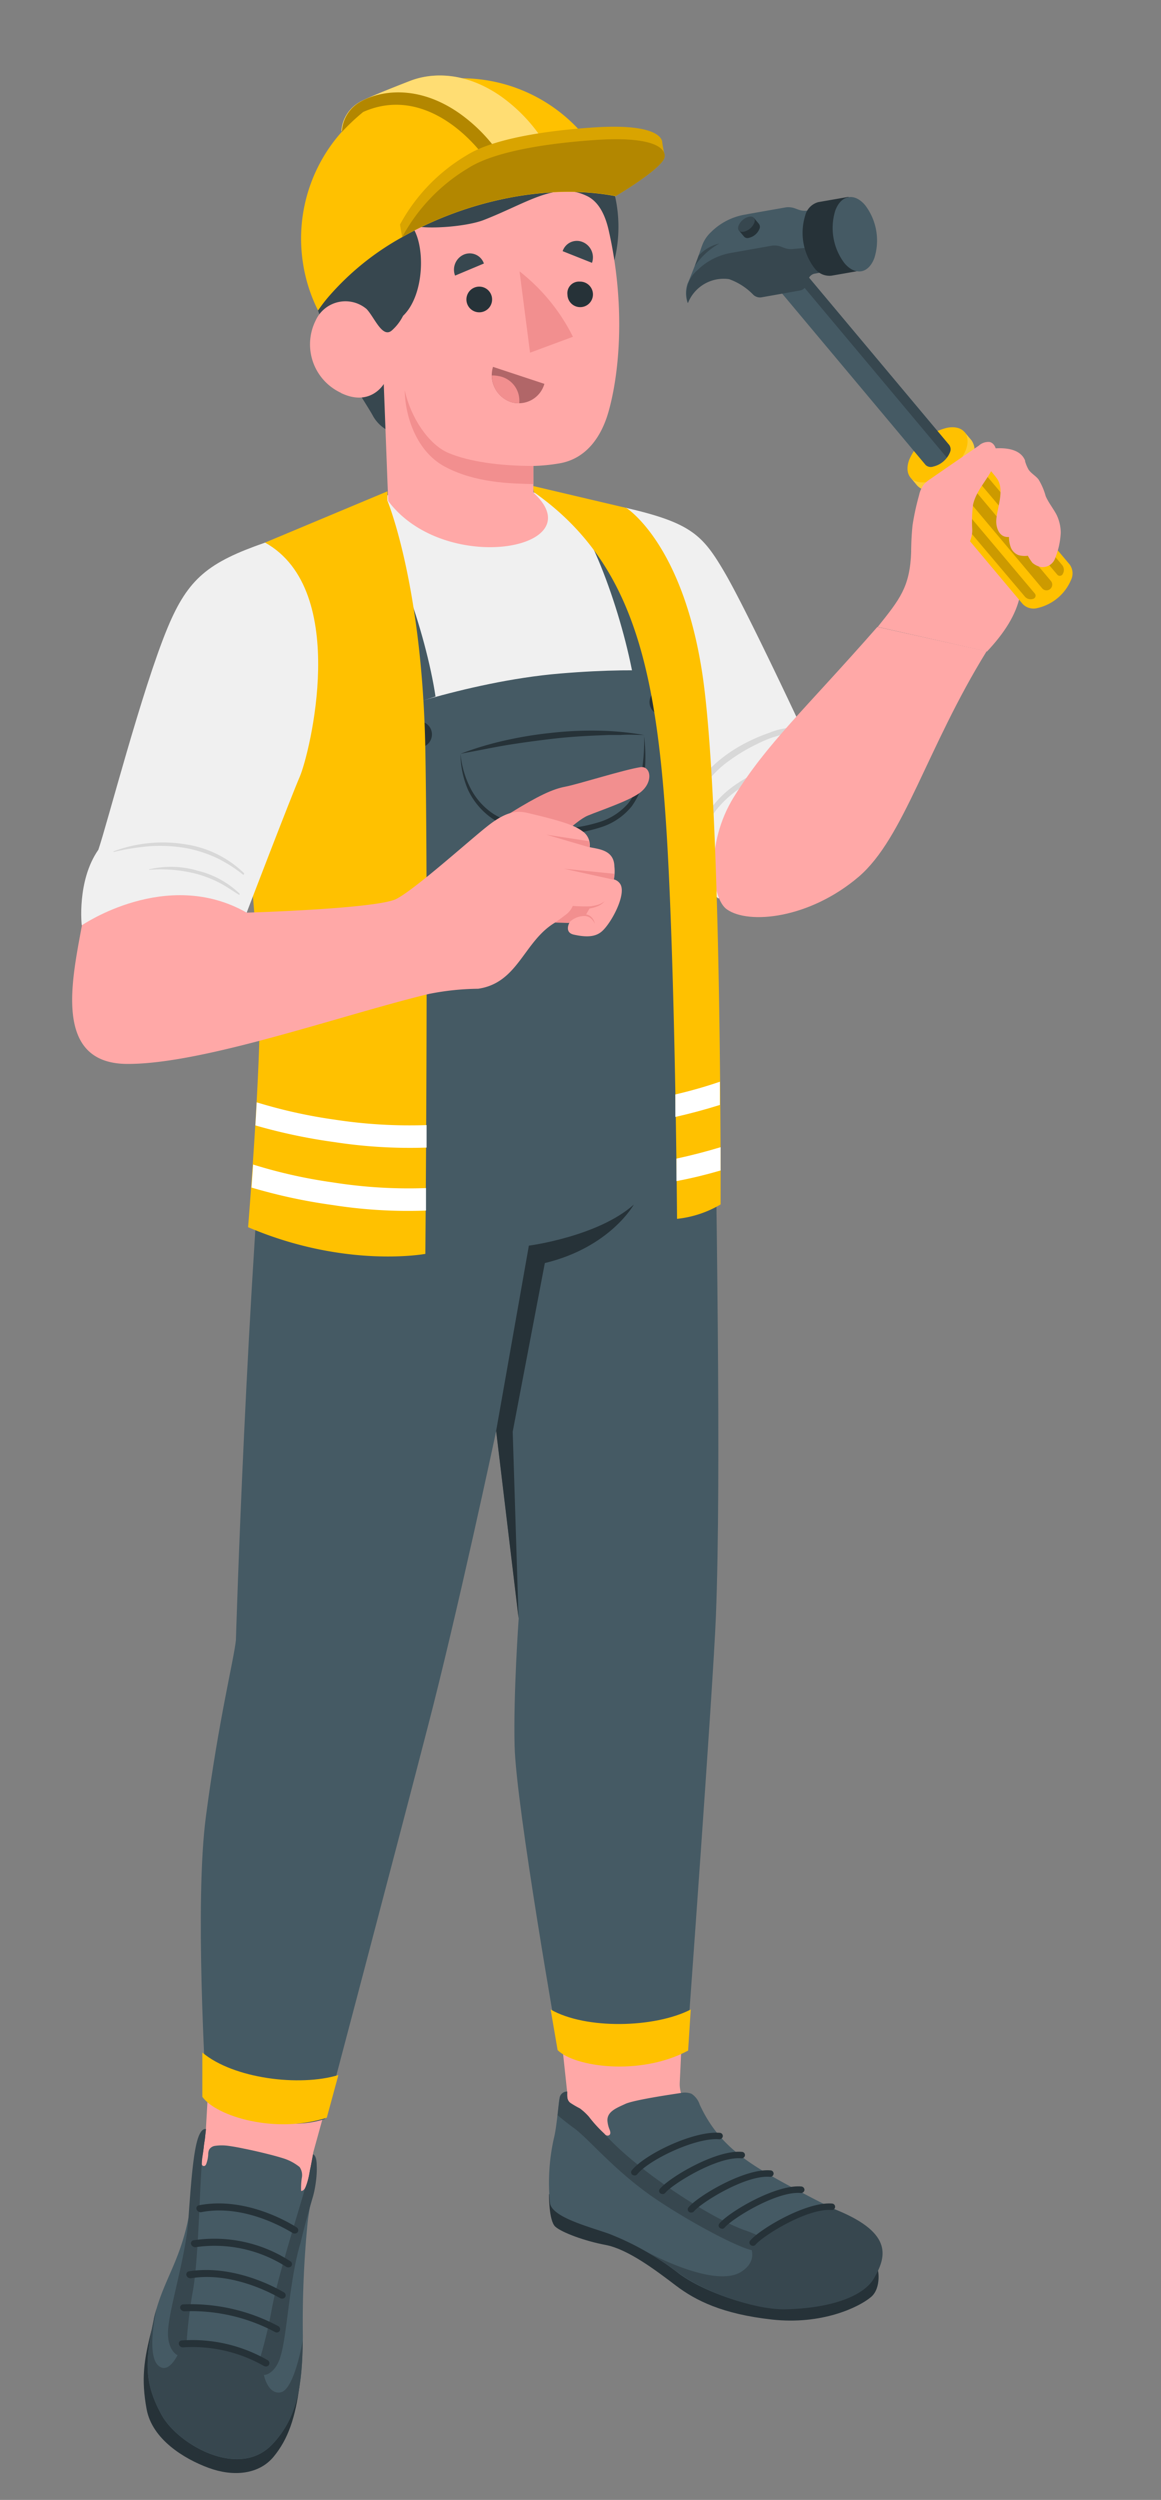 <?xml version="1.0" encoding="utf-8"?>
<svg version="1.1" id="Layer_1" xmlns="http://www.w3.org/2000/svg" xmlns:xlink="http://www.w3.org/1999/xlink" x="0px" y="0px"
	 viewBox="0 0 178.1 383.4" style="enable-background:new 0 0 178.1 383.4;" xml:space="preserve">
 <rect x="0" y="0" width="178.1" height="383.4" fill="#808080" stroke="none"/>
 <style type="text/css">.st0{fill:#FFA8A7;}
	.st1{fill:#003366;}
	.st2{opacity:0.35;enable-background:new    ;}
	.st3{opacity:0.45;enable-background:new    ;}
	.st4{opacity:0.7;fill:#FFFFFF;enable-background:new    ;}
	.st5{opacity:0.55;enable-background:new    ;}
	.st6{fill:#455A64;}
	.st7{fill:#263238;}
	.st8{fill:#37474F;}
	.st9{fill:#F28F8F;}
	.st10{opacity:0.1;enable-background:new    ;}
	.st11{opacity:0.5;enable-background:new    ;}
	.st12{opacity:0.8;enable-background:new    ;}
	.st13{opacity:0.3;enable-background:new    ;}
	.st14{opacity:0.2;enable-background:new    ;}
	.st15{opacity:0.6;fill:#003366;enable-background:new    ;}</style>
 <g class="layer">
  <title>Layer 1</title>
  <g id="svg_66">
   <g id="svg_67">
    <g id="svg_68">
     <path d="m87,320.8l-1.85,-17.25l19.71,1.29s-0.31,9.35 -0.59,14.64c-0.16,3.13 4.06,8.93 4.06,8.93s-9.2,4.96 -14.22,3.22s-7.58,-7.9 -7.51,-9.2s0.4,-1.63 0.4,-1.63z" fill="#ffa8a7" id="svg_69"/>
     <path d="m134.45,347.69c0.31,0 0.83,3.2 -0.84,4.6c-1.92,1.61 -7.6,4.29 -15.18,3.45s-11.71,-2.9 -14.76,-5.22s-7.36,-5.59 -10.8,-6.23c-3.19,-0.6 -6.66,-1.89 -7.68,-2.79s-0.97,-4.99 -0.97,-4.99l50.23,11.19z" fill="#263238" id="svg_70"/>
     <path d="m86.99,320.77a1.15,1.15 0 0 0 -1.15,0.98c-0.22,1.15 -0.41,4.4 -0.89,6.26a31.3,31.3 0 0 0 -0.57,9.95c0.45,2.08 5.65,3.45 8.98,4.6a42.82,42.82 0 0 1 10.82,6.15c3.6,2.68 11.12,5.4 16.04,5.29c5.83,-0.14 12.37,-2.01 13.8,-4.6c1.81,-3.15 3.1,-6.82 -5.6,-10.42c-1.64,-0.68 -7.44,-3.76 -9.42,-4.89c-5.36,-3.02 -9.13,-5.83 -11.66,-11.31a3.19,3.19 0 0 0 -1.26,-1.67a3.01,3.01 0 0 0 -1.69,-0.11c-1.44,0.22 -7.16,1.06 -8.47,1.67s-2.78,1.15 -2.74,2.55a4.39,4.39 0 0 0 0.34,1.41c0.11,0.28 0.2,0.66 -0.07,0.83s-0.57,0 -0.8,-0.2a21.77,21.77 0 0 1 -2.31,-2.62a8.68,8.68 0 0 0 -1.39,-1.29a14.56,14.56 0 0 1 -1.49,-0.87c-0.56,-0.44 -0.43,-1.05 -0.46,-1.7z" fill="#455a64" id="svg_71"/>
     <path d="m104.2,348.67c-1.53,-1.15 -3.14,-2.23 -4.77,-3.21l0,0s10.27,5.61 14.33,2.92c2.62,-1.74 1.33,-3.77 1.25,-4.43s9.2,-5.45 11.76,-5.75l0,0c0.72,0.37 1.32,0.66 1.7,0.8c8.7,3.6 7.41,7.27 5.6,10.42c-1.46,2.56 -6.19,4.6 -13.72,4.75c-4.93,0.03 -12.56,-2.83 -16.16,-5.51z" fill="#37474f" id="svg_72"/>
     <path d="m114.27,342.04c5.4,1.92 3.13,2.9 1.62,3.12s-10.62,-4.6 -16.21,-8.54c-5.82,-4.16 -9.53,-8.76 -11.69,-10.29c-0.8,-0.57 -1.68,-1.28 -2.45,-1.93c0.13,-1.15 0.22,-2.12 0.32,-2.64a1.15,1.15 0 0 1 1.15,-0.98c0,0.66 -0.08,1.26 0.46,1.74a14.56,14.56 0 0 0 1.49,0.87a8.68,8.68 0 0 1 1.37,1.25a21.77,21.77 0 0 0 2.37,2.58c4.78,5.47 16.16,12.91 21.57,14.83z" fill="#37474f" id="svg_73"/>
     <path d="m115.5,344.43a0.52,0.52 0 0 1 -0.33,-0.11a0.46,0.46 0 0 1 -0.09,-0.69c1.49,-1.77 8.61,-6.01 12.58,-5.68a0.49,0.49 0 1 1 -0.1,0.99c-3.7,-0.3 -10.46,3.91 -11.64,5.3a0.59,0.59 0 0 1 -0.41,0.2z" fill="#263238" id="svg_74"/>
     <path d="m110.77,341.81a0.53,0.53 0 0 1 -0.33,-0.11a0.47,0.47 0 0 1 -0.09,-0.69c1.49,-1.77 8.61,-6.01 12.58,-5.68a0.53,0.53 0 0 1 0.48,0.54a0.53,0.53 0 0 1 -0.59,0.46c-3.69,-0.31 -10.45,3.9 -11.64,5.29a0.53,0.53 0 0 1 -0.41,0.2z" fill="#263238" id="svg_75"/>
     <path d="m106.04,339.33a0.49,0.49 0 0 1 -0.34,-0.1a0.47,0.47 0 0 1 -0.08,-0.7c1.48,-1.76 8.61,-6.01 12.57,-5.67a0.49,0.49 0 0 1 0.48,0.54a0.52,0.52 0 0 1 -0.57,0.45c-3.7,-0.31 -10.46,3.9 -11.65,5.3a0.53,0.53 0 0 1 -0.4,0.18z" fill="#263238" id="svg_76"/>
     <path d="m101.65,336.49a0.63,0.63 0 0 1 -0.34,-0.1a0.47,0.47 0 0 1 -0.08,-0.7c1.48,-1.77 8.62,-6.01 12.57,-5.67a0.49,0.49 0 0 1 0.48,0.53a0.52,0.52 0 0 1 -0.57,0.46c-3.7,-0.31 -10.46,3.9 -11.65,5.29a0.53,0.53 0 0 1 -0.4,0.2z" fill="#263238" id="svg_77"/>
     <path d="m97.34,333.64a0.54,0.54 0 0 1 -0.32,-0.1a0.47,0.47 0 0 1 -0.1,-0.69c2.05,-2.51 9.52,-6.08 13.48,-5.75a0.49,0.49 0 0 1 0.48,0.54a0.53,0.53 0 0 1 -0.57,0.45c-3.56,-0.3 -10.73,3.13 -12.54,5.35a0.52,0.52 0 0 1 -0.41,0.21z" fill="#263238" id="svg_78"/>
     <path d="m48.03,330.19l4.51,-16.3l-20.06,-3.05l-0.9,15.78s-2.14,5.63 -0.91,7.72s14.56,4.43 15.8,3.07s1.56,-7.21 1.56,-7.21z" fill="#ffa8a7" id="svg_79"/>
     <path d="m45.97,365.75c-0.66,5.05 -1.76,8.31 -3.99,11.02s-6.13,3.13 -9.97,1.72s-8.68,-4.42 -9.52,-9.01s-0.43,-7.53 0.76,-12.14l22.72,8.42z" fill="#263238" id="svg_80"/>
     <path d="m31.58,326.55c-1.61,-0.1 -1.3,6.84 -2.66,13.57c-1.45,7.21 -4.12,9.91 -5.37,15.81c-1.45,6.74 -1.24,9.88 1.22,14.41s11.82,9.92 16.94,4.6c4.16,-4.32 4.67,-9.69 4.75,-16.62a154.43,154.43 0 0 1 0.74,-17.54c0.63,-5.12 2.2,-9.65 0.83,-10.41c-0.15,0.74 -0.31,1.68 -0.47,2.41c-0.13,0.55 -0.46,3.32 -1.37,3.23a10.9,10.9 0 0 1 0.1,-1.94a2.18,2.18 0 0 0 -0.33,-1.72a7.57,7.57 0 0 0 -2.58,-1.36c-1.55,-0.49 -4.35,-1.15 -5.94,-1.46c-0.79,-0.17 -1.6,-0.32 -2.4,-0.43a7.19,7.19 0 0 0 -2.05,0a1.25,1.25 0 0 0 -0.91,0.59a1.91,1.91 0 0 0 -0.14,0.77a5.16,5.16 0 0 1 -0.29,1.39c-0.07,0.2 -0.24,0.41 -0.47,0.33s-0.24,-0.28 -0.24,-0.45c0,-0.83 0.21,-1.41 0.31,-2.38c0,-0.44 0.17,-1.03 0.21,-1.48s0.07,-0.9 0.13,-1.33z" fill="#455a64" id="svg_81"/>
     <path d="m24.03,354.02c-0.22,0.98 -1.58,7.42 0.37,8.88s3.62,-3.45 3.62,-3.45s5.21,-0.69 12.48,3.22c-0.45,1.01 0.48,4.69 2.58,4.23s3.35,-7.9 3.37,-7.99c-0.1,6.63 -0.69,11.82 -4.74,16.02c-5.12,5.31 -14.48,-0.08 -16.94,-4.6s-2.67,-7.67 -1.22,-14.41c0.09,-0.67 0.3,-1.29 0.48,-1.9z" fill="#37474f" id="svg_82"/>
     <path d="m28.58,360c-0.18,2.47 -2.9,1.26 -2.81,-2.3s2.79,-11.57 3.15,-17.62c0.59,-8.3 1.05,-13.67 2.66,-13.57c0,0.09 0,0.17 0,0.25l-0.44,3.45c-0.07,0.49 -0.15,0.93 -0.18,1.47c-0.36,5.07 -0.55,14.95 -1.35,19.55a73.02,73.02 0 0 0 -1.03,8.76z" fill="#37474f" id="svg_83"/>
     <path d="m39.64,362.51a70.66,70.66 0 0 0 2.08,-8.52c0.84,-4.52 3.68,-13.57 5.09,-18.4a11.5,11.5 0 0 0 0.74,-2.75c0.15,-0.68 0.3,-1.54 0.45,-2.3l0,-0.15c0.98,0.57 0.59,4.5 0,6.52s-1.22,4.21 -1.91,7.12c-1.75,5.75 -2.02,14.36 -3.15,17.66s-3.98,3.19 -3.3,0.82z" fill="#37474f" id="svg_84"/>
     <path d="m40.65,362.92a0.74,0.74 0 0 1 -0.22,-0.09a22.1,22.1 0 0 0 -12.29,-2.83a0.64,0.64 0 0 1 -0.7,-0.47a0.48,0.48 0 0 1 0.46,-0.59a23.14,23.14 0 0 1 13.14,3.02a0.52,0.52 0 0 1 0.21,0.75a0.57,0.57 0 0 1 -0.6,0.21z" fill="#263238" id="svg_85"/>
     <path d="m42.33,357.7a0.59,0.59 0 0 1 -0.2,-0.08a27.27,27.27 0 0 0 -13.8,-3.15a0.68,0.68 0 0 1 -0.69,-0.49a0.49,0.49 0 0 1 0.48,-0.57a28.44,28.44 0 0 1 14.55,3.33a0.54,0.54 0 0 1 0.23,0.75a0.55,0.55 0 0 1 -0.57,0.22z" fill="#263238" id="svg_86"/>
     <path d="m29.08,349.39a0.64,0.64 0 0 1 -0.48,-0.43a0.48,0.48 0 0 1 0.41,-0.62c7.34,-1.15 14.24,3.05 14.52,3.22a0.52,0.52 0 0 1 0.21,0.75a0.61,0.61 0 0 1 -0.82,0.11c-0.07,0 -6.77,-4.13 -13.59,-3.02a0.63,0.63 0 0 1 -0.25,-0.01z" fill="#263238" id="svg_87"/>
     <path d="m29.79,344.62a0.67,0.67 0 0 1 -0.47,-0.41a0.47,0.47 0 0 1 0.39,-0.63a21.36,21.36 0 0 1 14.83,3.22a0.52,0.52 0 0 1 0.15,0.75a0.63,0.63 0 0 1 -0.83,0.07a20.34,20.34 0 0 0 -13.8,-2.99a0.68,0.68 0 0 1 -0.28,0z" fill="#263238" id="svg_88"/>
     <path d="m30.62,339.25a0.66,0.66 0 0 1 -0.47,-0.41a0.48,0.48 0 0 1 0.39,-0.63c7.57,-1.45 14.63,3.19 14.95,3.38a0.52,0.52 0 0 1 0.17,0.75a0.6,0.6 0 0 1 -0.82,0.09c-0.07,0 -6.9,-4.52 -13.91,-3.17a0.56,0.56 0 0 1 -0.31,0z" fill="#263238" id="svg_89"/>
     <path d="m41.53,158.19c-3.77,39.99 -5.34,93.35 -5.34,93.35c-0.32,3.04 -2.63,12.08 -4.6,27.02c-1.77,13.33 0,40.98 0,42.65c0,0 9.45,6.61 18.24,3.78c0,0 10.88,-41.14 15.68,-59.72c4.6,-17.57 10.61,-45.82 10.61,-45.82l3.45,28.75s-0.83,11.6 -0.63,19.55c0.22,9.3 6.75,46.27 6.75,46.27s10.54,5.96 19.74,-1.01c0,0 3.94,-53.92 4.39,-65.08c0.87,-21.92 0,-65.24 -0.3,-93.55l-68,3.83z" fill="#455a64" id="svg_90"/>
     <path d="m76.11,219.45l5.02,-28.41s10.61,-1.39 16.1,-6.3c0,0 -3.62,6.55 -13.65,8.97l-4.93,25.86l0.9,28.62l-3.44,-28.73z" fill="#263238" id="svg_91"/>
     <path d="m31.04,321.58c2.15,3.01 11.21,5.75 19.09,3.2l1.78,-6.54c-5.94,1.81 -16.1,0.56 -20.87,-3.45l0,6.8z" fill="#FFC100" id="svg_92"/>
     <path d="m85.54,314.42c2.62,2.59 12.65,4.01 20.02,0.07l0.4,-6.3c-5.54,2.84 -16.1,3.09 -21.49,0l1.07,6.23z" fill="#FFC100" id="svg_93"/>
    </g>
    <g id="svg_94">
     <path d="m96.08,77.9c9.98,2.3 11.74,4.2 15.07,9.88s11.67,23.54 11.67,23.54s1.08,-0.74 3.51,5.01s1.67,6.53 1.67,6.53a13.06,13.06 0 0 0 -9.49,3.35c-4.42,3.93 -8.28,11.59 -8.28,11.59s-1.03,-0.57 -3.59,-4.21s-19.34,-30.36 -19.34,-30.36l8.77,-25.33z" fill="#f0f0f0" id="svg_95"/>
     <path d="m111.53,116.91a26.94,26.94 0 0 1 4.54,-2.77a21.85,21.85 0 0 1 2.38,-1.03a21.61,21.61 0 0 0 2.71,-0.94c0.23,-0.13 0,-0.54 -0.21,-0.53a10.35,10.35 0 0 0 -2.92,0.74a25.96,25.96 0 0 0 -2.81,1.15a23,23 0 0 0 -4.99,3.16c-2.76,2.3 -5.27,5.75 -4.91,9.53c0,0.16 0.22,0.36 0.29,0.1a16.83,16.83 0 0 1 2.18,-5.44a15.98,15.98 0 0 1 3.73,-3.97zm10.85,-0.2a8.37,8.37 0 0 0 -2.54,0.44a22.09,22.09 0 0 0 -2.43,0.78a21.53,21.53 0 0 0 -4.66,2.47a15.43,15.43 0 0 0 -3.59,3.45a8.69,8.69 0 0 0 -1.21,2.37a11.57,11.57 0 0 0 -0.64,2.7c0,0.08 0.09,0.21 0.16,0.1a23.22,23.22 0 0 0 1.01,-2.47a12.1,12.1 0 0 1 1.37,-2.3a16.1,16.1 0 0 1 3.69,-3.37a22.3,22.3 0 0 1 4.28,-2.24c0.76,-0.3 1.53,-0.57 2.3,-0.8a12.49,12.49 0 0 0 2.3,-0.72c0.16,-0.14 0.1,-0.4 -0.05,-0.4z" id="svg_96" opacity="0.1"/>
     <path d="m139.78,84.54c-0.17,5.52 -1.78,7.38 -5.13,11.6l16.76,3.78c5.27,-5.63 7.28,-11.11 2.96,-18.69l-8.84,-10.87s-5.75,10.76 -5.75,14.17z" fill="#ffa8a7" id="svg_97"/>
     <g id="svg_98">
      <path d="m159.2,93.24a7.35,7.35 0 0 0 5.09,-4.28a2.3,2.3 0 0 0 -0.2,-2.38l-16.49,-19.63l-7.2,6.05l16.48,19.63a2.3,2.3 0 0 0 2.31,0.61z" fill="#FFC100" id="svg_99"/>
      <path d="m143.37,75.17a8.44,8.44 0 0 0 5.86,-4.92a2.68,2.68 0 0 0 -0.22,-2.74l-1.05,-1.24l-8.28,6.97l1.02,1.23a2.67,2.67 0 0 0 2.66,0.7z" fill="#FFC100" id="svg_100"/>
      <path d="m143.37,75.17a8.44,8.44 0 0 0 5.86,-4.92a2.68,2.68 0 0 0 -0.22,-2.74l-1.05,-1.24l-8.28,6.97l1.02,1.23a2.67,2.67 0 0 0 2.66,0.7z" fill="#fff" id="svg_101" opacity="0.2"/>
      <path d="m148.17,68.99c0.84,-2.3 -0.44,-3.82 -2.84,-3.39a8.45,8.45 0 0 0 -5.86,4.93c-0.84,2.3 0.44,3.81 2.84,3.38a8.46,8.46 0 0 0 5.86,-4.92z" fill="#FFC100" id="svg_102"/>
      <path d="m143.15,71.56a3.67,3.67 0 0 0 2.56,-2.15a1.15,1.15 0 0 0 -0.09,-1.15l-22.16,-26.45l-3.62,3.05l22.15,26.45a1.15,1.15 0 0 0 1.16,0.25z" fill="#455a64" id="svg_103"/>
      <path d="m122.29,42.79l1.15,-0.99l22.16,26.45a1.15,1.15 0 0 1 0.09,1.15a2.85,2.85 0 0 1 -0.45,0.78l-22.95,-27.39z" fill="#37474f" id="svg_104"/>
      <path d="m107.66,37.78a5.28,5.28 0 0 1 1.41,-2.18a9.66,9.66 0 0 1 5.37,-2.71c0.36,-0.08 0.94,-0.17 1.3,-0.24l4.81,-0.85a2.96,2.96 0 0 1 1.26,0.11l0.78,0.28a2.77,2.77 0 0 0 1.26,0.11l2.53,-0.22a0.94,0.94 0 0 1 0.94,0.48l1.22,2.62a0.51,0.51 0 0 1 0,0.4c0,0.15 -2.08,5.63 -2.09,5.75a0.48,0.48 0 0 1 -0.43,0.39l-1.15,0.21a1.25,1.25 0 0 0 -0.87,0.74l-0.39,1.08a1.25,1.25 0 0 1 -0.87,0.74l-6.03,1.07a1.49,1.49 0 0 1 -1.15,-0.36a9.66,9.66 0 0 0 -3.77,-2.44a5.89,5.89 0 0 0 -6.31,3.68a4.5,4.5 0 0 1 0,-2.96c0.33,-0.68 1.68,-4.15 2.17,-5.7z" fill="#455a64" id="svg_105"/>
      <path d="m126.07,41.77l-1.15,0.21a1.25,1.25 0 0 0 -0.87,0.74l-0.39,1.08a1.25,1.25 0 0 1 -0.87,0.74l-6.03,1.07a1.49,1.49 0 0 1 -1.15,-0.36a9.66,9.66 0 0 0 -3.77,-2.44a5.89,5.89 0 0 0 -6.31,3.68a4.69,4.69 0 0 1 1.4,-5a9.75,9.75 0 0 1 5.37,-2.73l1.3,-0.23l4.79,-0.85a2.99,2.99 0 0 1 1.28,0.1l0.78,0.29a2.93,2.93 0 0 0 1.26,0.11l2.53,-0.22a0.93,0.93 0 0 1 0.94,0.47l1.22,2.63a0.46,0.46 0 0 1 -0.33,0.7z" fill="#37474f" id="svg_106"/>
      <path d="m124.93,41.11a8.96,8.96 0 0 1 -1.41,-8.05a2.84,2.84 0 0 1 2.04,-2.07l4.6,-0.8l1.99,11.29l-4.6,0.8a2.82,2.82 0 0 1 -2.61,-1.17z" fill="#263238" id="svg_107"/>
      <path d="m128.13,32.31c0.89,-2.44 2.96,-2.79 4.6,-0.82a8.95,8.95 0 0 1 1.41,8.05c-0.89,2.44 -2.94,2.79 -4.6,0.82a8.96,8.96 0 0 1 -1.41,-8.05z" fill="#455a64" id="svg_108"/>
      <path d="m114.87,36.48a2.3,2.3 0 0 0 1.63,-1.37a0.75,0.75 0 0 0 -0.07,-0.76l-0.78,-0.93l-2.3,1.93l0.78,0.93a0.7,0.7 0 0 0 0.74,0.2z" fill="#263238" id="svg_109"/>
      <path d="m115.71,34.17c0.23,-0.63 -0.13,-1.06 -0.79,-0.93a2.3,2.3 0 0 0 -1.62,1.37c-0.24,0.63 0.11,1.06 0.78,0.93a2.3,2.3 0 0 0 1.63,-1.37z" fill="#37474f" id="svg_110"/>
      <path d="m106.59,40.8a10.97,10.97 0 0 1 3.76,-3.45a6.11,6.11 0 0 0 -3.17,1.85l-0.59,1.6z" fill="#37474f" id="svg_111"/>
      <path d="m161.1,90.33l0,0a0.87,0.87 0 0 0 0.1,-1.24l-12.44,-14.82a0.89,0.89 0 0 0 -1.24,-0.1l0,0a0.89,0.89 0 0 0 -0.1,1.24l12.45,14.82a0.87,0.87 0 0 0 1.23,0.1z" id="svg_112" opacity="0.2"/>
      <path d="m158.46,91.85l0,0a0.51,0.51 0 0 0 0.26,-0.85l-12.65,-15.01a1.15,1.15 0 0 0 -1.25,-0.3l0,0a0.51,0.51 0 0 0 -0.26,0.85l12.65,14.95a1.15,1.15 0 0 0 1.25,0.36z" id="svg_113" opacity="0.2"/>
      <path d="m163.05,87.99l0,0a0.51,0.51 0 0 1 -0.89,0.11l-12.65,-14.95a1.15,1.15 0 0 1 -0.08,-1.29l0,0a0.51,0.51 0 0 1 0.89,-0.11l12.65,14.95a1.21,1.21 0 0 1 0.08,1.29z" id="svg_114" opacity="0.2"/>
     </g>
     <path d="m139.78,84.54a38.69,38.69 0 0 1 0.21,-4a38.81,38.81 0 0 1 1,-4.6a4.21,4.21 0 0 1 0.75,-1.67a4.93,4.93 0 0 1 0.95,-0.79q3.73,-2.58 7.46,-5.13a2.15,2.15 0 0 1 1.67,-0.56c0.78,0.18 1.09,1.15 1.03,1.95c-0.17,2.84 -2.98,4.88 -3.58,7.66a21.18,21.18 0 0 0 -0.13,3.73a4.13,4.13 0 0 1 -1.4,3.32a4.4,4.4 0 0 1 -2.3,0.66a9.69,9.69 0 0 1 -3.45,-0.23a7.75,7.75 0 0 0 -2.22,-0.33z" fill="#ffa8a7" id="svg_115"/>
     <path d="m149.56,69.3c2.15,-0.59 6.62,-1.31 7.69,1.33l0,0.11a5.84,5.84 0 0 0 0.52,1.26c0.4,0.62 1.15,0.99 1.56,1.56a9.93,9.93 0 0 1 1.08,2.53c0.44,1.02 1.15,1.87 1.67,2.86a6.39,6.39 0 0 1 0.64,2.76a11.97,11.97 0 0 1 -0.85,3.89a2.04,2.04 0 0 1 -2.2,1.36a2.91,2.91 0 0 1 -1.29,-0.64a6.9,6.9 0 0 1 -0.71,-1.09a3.45,3.45 0 0 1 -1.45,-0.1a2.1,2.1 0 0 1 -1.15,-1.15a4.4,4.4 0 0 1 -0.29,-1.63c-1.46,0.15 -2.02,-1.38 -1.95,-2.58c0.11,-1.92 1.41,-4.79 0,-6.51c0.05,-0.02 -3.28,-3.97 -3.28,-3.97z" fill="#ffa8a7" id="svg_116"/>
     <path d="m134.59,96.15c-11.25,12.81 -16.88,17.79 -22.01,26.07c-4.5,7.26 -3.37,15.68 -1.07,17.25c3.35,2.36 12.65,1.43 20.2,-4.99c6.98,-5.97 10.44,-19.72 19.64,-34.6l-16.76,-3.73z" fill="#ffa8a7" id="svg_117"/>
     <path d="m62.05,75.24c-4.02,0.83 -16.27,5.75 -20.92,8.32c0,0 -5.37,11.22 -2.64,37.22c0.44,4.15 1.54,15.37 2.06,24.03a135.6,135.6 0 0 1 -0.15,21.17s10.94,9.57 39.43,7.42c22.38,-1.68 29.09,-10.88 29.09,-10.88s-0.09,-30.17 -0.68,-46.67c-0.76,-21.66 -7.32,-34.16 -12.15,-37.95l-14.68,-2.44l-19.35,-0.23z" fill="#f0f0f0" id="svg_118"/>
     <path d="m55.29,77.41l-6.73,2.6c4.86,4.31 9.85,19.41 11.35,29.11l6.9,-2.3c-1.46,-9.7 -6.66,-25.07 -11.52,-29.41z" fill="#455a64" id="svg_119"/>
     <path d="m93.78,77.5l-7.82,-1.23c4.86,4.3 9.93,19.38 11.44,29.07l7.14,0.37c-1.51,-9.74 -5.94,-23.89 -10.76,-28.21z" fill="#455a64" id="svg_120"/>
     <path d="m52.3,171.05c3,0.7 8.12,-1.46 7.58,-16.65s-3.54,-44.2 -3.54,-44.2s14.95,-5.67 29.52,-6.9s21.23,0.2 21.23,0.2c2.04,10.27 2.2,46.12 1.84,64.24c-19.38,12.02 -50.43,7.87 -56.62,3.31z" fill="#455a64" id="svg_121"/>
     <path d="m70.68,115.59a49.66,49.66 0 0 1 6.83,-2.04a60.29,60.29 0 0 1 7.04,-1.15a54.72,54.72 0 0 1 7.13,-0.34a44.36,44.36 0 0 1 7.09,0.66c-1.15,0 -2.37,-0.09 -3.55,0l-1.77,0l-1.76,0.07c-2.36,0.1 -4.7,0.25 -7.05,0.53s-4.67,0.59 -7,0.97c-1.15,0.2 -2.3,0.41 -3.45,0.64s-2.35,0.44 -3.51,0.67z" fill="#263238" id="svg_122"/>
     <path d="m98.77,112.69a24.38,24.38 0 0 1 0.13,5.65a10.74,10.74 0 0 1 -2.01,5.34a9.89,9.89 0 0 1 -4.77,3.21a24.15,24.15 0 0 1 -5.61,1.08a21.59,21.59 0 0 1 -5.75,-0.31a13.61,13.61 0 0 1 -5.31,-2.17a11.04,11.04 0 0 1 -3.66,-4.37a14.13,14.13 0 0 1 -1.15,-5.52a14.61,14.61 0 0 0 1.55,5.32a10.44,10.44 0 0 0 3.65,4a16.89,16.89 0 0 0 10.57,2.16a22.69,22.69 0 0 0 5.42,-0.97a9.65,9.65 0 0 0 4.5,-2.86a10.35,10.35 0 0 0 2.12,-4.98a28.13,28.13 0 0 0 0.34,-5.58z" fill="#263238" id="svg_123"/>
     <path d="m66.26,112.64a2.02,2.02 0 1 1 -2.01,-2.02a2.01,2.01 0 0 1 2.01,2.02z" fill="#263238" id="svg_124"/>
     <path d="m103.68,107.68a2.02,2.02 0 1 1 -2.02,-2.02a2.02,2.02 0 0 1 2.02,2.02z" fill="#263238" id="svg_125"/>
     <path d="m59.43,75.35l0,1.44s5.37,12.89 5.82,38.3s0,77.21 0,77.21s-12.22,2.3 -27.19,-4.09c0,0 2.02,-24.8 1.77,-34.9s-2.3,-27.99 -3.17,-42.61a73.66,73.66 0 0 1 3.96,-27.47l18.82,-7.88z" fill="#FFC100" id="svg_126"/>
     <path d="m51.24,175.15a76.26,76.26 0 0 0 14.2,0.85c0,-1.15 0,-2.24 0,-3.45a75.8,75.8 0 0 1 -14.2,-0.85a77.04,77.04 0 0 1 -11.86,-2.64c-0.06,1.15 -0.13,2.37 -0.2,3.54a85.56,85.56 0 0 0 12.05,2.55z" fill="#fff" id="svg_127"/>
     <path d="m65.35,185.66c0,-1.02 0,-2.17 0,-3.45a74.21,74.21 0 0 1 -14.29,-0.87a76.47,76.47 0 0 1 -12.23,-2.74c-0.09,1.26 -0.17,2.45 -0.25,3.53a83.84,83.84 0 0 0 12.44,2.68a74.84,74.84 0 0 0 14.34,0.85z" fill="#fff" id="svg_128"/>
     <path d="m81.7,74.52l14.38,3.38s8.59,5.37 11.64,25.3s2.82,81.52 2.82,81.52a16.57,16.57 0 0 1 -6.68,2.21s-0.25,-35.82 -1.51,-57.73c-1.53,-26.45 -5.12,-42.94 -20.44,-53.71l-0.21,-0.97z" fill="#FFC100" id="svg_129"/>
     <path d="m110.54,179.5c0,-1.06 0,-2.24 0,-3.56c-2.22,0.67 -4.48,1.26 -6.77,1.75c0,1.26 0,2.43 0,3.45c2.3,-0.43 4.55,-0.98 6.77,-1.63z" fill="#fff" id="svg_130"/>
     <path d="m103.6,167.85c0,1.15 0,2.3 0,3.45q3.45,-0.78 6.83,-1.84c0,-1.15 0,-2.3 0,-3.56c-2.22,0.76 -4.51,1.41 -6.83,1.95z" fill="#fff" id="svg_131"/>
     <path d="m78.25,124.71c4.36,-2.69 6.52,-3.69 8.47,-4.06s8.9,-2.58 11.5,-2.99c1.66,-0.26 2.09,2.38 -0.14,3.98c-1.71,1.23 -6.03,2.67 -7.92,3.45s-5.86,4.86 -5.86,4.86l-6.05,-5.24z" fill="#f28f8f" id="svg_132"/>
     <path d="m30.17,91.33c3.71,-4.31 5.46,-5.21 10.19,-6.75c13.61,7.08 4.98,33.54 4.98,33.54l-7.51,21.85s20.08,-0.59 23,-2.12s11.05,-8.85 13.8,-11.03c3.68,-2.97 5.32,-2.38 7.03,-1.97c5.57,1.33 6.76,1.92 7.89,2.78a2.59,2.59 0 0 1 0.91,2.3c1.48,0.31 3.73,0.46 3.79,2.96a6.58,6.58 0 0 1 -0.08,1.98a1.64,1.64 0 0 1 0.93,0.64c1.15,1.55 -1.46,6.36 -2.93,7.46c-1.02,0.77 -2.39,0.76 -4.15,0.37c-1.51,-0.34 -0.67,-1.83 -0.67,-1.83l-2.13,-0.06c-4.88,2.85 -5.68,9.29 -11.87,10.19a40.52,40.52 0 0 0 -7.53,0.79c-13.45,3.24 -34.5,10.76 -46.24,10.74c-11.5,0 -8.52,-12.95 -7.01,-21.26c1.07,-6.13 11.36,-43.35 17.6,-50.59z" fill="#ffa8a7" id="svg_133"/>
     <path d="m90.4,129.94l-6.59,-1.93l6.53,1a2.92,2.92 0 0 1 0.06,0.93z" fill="#f28f8f" id="svg_134"/>
     <path d="m94.12,134.91l-7.62,-1.68l7.72,0.78a4.94,4.94 0 0 1 -0.09,0.9z" fill="#f28f8f" id="svg_135"/>
     <path d="m91.62,138.79a8.19,8.19 0 0 1 -1.06,0.21a26.55,26.55 0 0 1 -2.7,-0.06a3.17,3.17 0 0 1 -1.15,1.4a18.1,18.1 0 0 1 -1.6,1.15l2.13,0.06a3.33,3.33 0 0 1 2.3,-1.06a1.56,1.56 0 0 1 1.01,0.28a2.41,2.41 0 0 1 0.71,0.91a2.09,2.09 0 0 0 -0.57,-1.06a1.52,1.52 0 0 0 -0.78,-0.38l0.53,-0.91a5.38,5.38 0 0 0 1.15,-0.31a2.61,2.61 0 0 0 1.15,-0.8a3.15,3.15 0 0 1 -1.12,0.57z" fill="#f28f8f" id="svg_136"/>
     <path d="m40.66,83.22c-8.68,3.02 -11.8,5.47 -14.95,13.05c-3.93,9.44 -9.28,30.15 -10.62,34.05c-3.33,4.77 -2.55,11.6 -2.55,11.6s13.02,-8.96 25.3,-1.95c0,0 6.7,-17.51 8.15,-20.86s7.82,-28.54 -5.32,-35.89z" fill="#f0f0f0" id="svg_137"/>
     <path d="m37.44,133.92a16.32,16.32 0 0 0 -8.98,-4.43a21.53,21.53 0 0 0 -11.05,1.08s0,0.11 0,0.1a36.93,36.93 0 0 1 5.59,-0.89a23.11,23.11 0 0 1 5.75,0.33a20.06,20.06 0 0 1 4.6,1.52a21.93,21.93 0 0 1 3.93,2.51c0.16,0.09 0.16,-0.15 0.16,-0.23zm-7.3,-0.44a14.55,14.55 0 0 0 -7.27,-0.15s0,0.07 0,0.07a22.19,22.19 0 0 1 7.34,0.64a18.18,18.18 0 0 1 3.45,1.35c1.06,0.54 2,1.24 3.01,1.84c0.09,0 0.13,-0.14 0.08,-0.18a14.04,14.04 0 0 0 -6.63,-3.56l0.02,0z" id="svg_138" opacity="0.1"/>
     <g id="svg_139">
      <path d="m56.3,29.31s-4.13,0 -6.2,3.09s-3.45,8.72 -1.31,15.22c2.4,7.16 7.37,14.18 8.44,16.2a5.61,5.61 0 0 0 3.24,2.6l-0.22,-8.7l-0.32,-6.06s4.89,-4.44 5.3,-8.8a13.94,13.94 0 0 0 -1.64,-8.77l-7.29,-4.78z" fill="#37474f" id="svg_140"/>
      <path d="m94.39,30.27c-3.91,-12.22 -10.46,-12.5 -20.26,-11.98c-11.96,0.64 -18.17,6.49 -19.02,11.37l8.34,8.3l30.79,2.01a21.5,21.5 0 0 0 0.15,-9.7z" fill="#37474f" id="svg_141"/>
      <path d="m52.3,60.27c4.51,2.18 6.57,-1.38 6.57,-1.38l0.68,17.94c8.65,11.58 31.75,7.39 22.27,-1.28l0,-4.09a27.6,27.6 0 0 0 3.9,-0.38c3.99,-0.63 6.5,-3.81 7.68,-8.12c1.76,-6.39 2.45,-16.63 0,-27.52c-0.46,-2.1 -1.37,-4.39 -3.3,-5.35c-4.78,-2.37 -9.2,1.05 -15.89,3.65c-2.76,1.08 -9.46,1.55 -11.23,0.72c2.3,2.56 2.3,10.68 -1.15,13.98a7.43,7.43 0 0 1 -1.72,2.24c-1.46,1.26 -2.66,-2.01 -3.88,-3.29a5.02,5.02 0 0 0 -7.82,1.79a8.19,8.19 0 0 0 3.9,11.07z" fill="#ffa8a7" id="svg_142"/>
      <path d="m81.8,71.46c-5.24,0 -9.89,-0.68 -12.98,-1.98s-5.83,-5.48 -6.73,-9.62c0,3.33 1.47,9.2 6.15,11.71s10.14,2.59 13.57,2.67l-0.01,-2.77z" fill="#f28f8f" id="svg_143"/>
      <path d="m74.24,40.41l-4.43,1.86a2.53,2.53 0 0 1 1.33,-3.22a2.3,2.3 0 0 1 3.09,1.36z" fill="#37474f" id="svg_144"/>
      <path d="m90.81,40.31l-4.5,-1.79a2.3,2.3 0 0 1 3.07,-1.4a2.54,2.54 0 0 1 1.43,3.2z" fill="#37474f" id="svg_145"/>
      <path d="m71.55,45.98a1.97,1.97 0 1 0 1.89,-2.02a1.97,1.97 0 0 0 -1.89,2.02z" fill="#263238" id="svg_146"/>
      <path d="m87.05,45.22a1.95,1.95 0 1 0 3.91,-0.14a1.97,1.97 0 0 0 -2.02,-1.89a1.78,1.78 0 0 0 -1.89,2.02z" fill="#263238" id="svg_147"/>
      <path d="m79.7,41.63l1.61,12.46l6.58,-2.44a29.32,29.32 0 0 0 -8.19,-10.03z" fill="#f28f8f" id="svg_148"/>
      <path d="m75.62,56.26l7.89,2.61a4.08,4.08 0 0 1 -5.17,2.78a4.36,4.36 0 0 1 -2.71,-5.39z" fill="#b16668" id="svg_149"/>
      <path d="m76.46,57.67a5.06,5.06 0 0 0 -1,-0.09a4.31,4.31 0 0 0 2.87,4.07a4.37,4.37 0 0 0 1.32,0.18a3.82,3.82 0 0 0 -3.2,-4.16z" fill="#f28f8f" id="svg_150"/>
     </g>
     <path d="m72.87,30.64c4.45,-1.54 12.02,-1.83 16.1,-1.24c-0.83,-2.9 -0.99,-6.59 -8.28,-6.08s-8.46,3.68 -7.82,7.32z" fill="#37474f" id="svg_151"/>
     <path d="m46.56,40.87a24.51,24.51 0 0 0 2.23,6.75a23.24,23.24 0 0 1 1.55,-2.04a41.39,41.39 0 0 1 11.34,-9.2l0,0c9.93,-5.65 22.43,-8.28 32.77,-6.29a23.66,23.66 0 0 0 -2.3,-5.63a24.58,24.58 0 0 0 -45.58,16.44l-0.01,-0.03z" fill="#FFC100" id="svg_152"/>
     <path d="m55.19,15.64c1.15,-0.69 7.21,-3.04 7.68,-3.22c3.13,-1.23 8.27,-1.59 13.9,2.3a25.02,25.02 0 0 1 9.34,12.65l-6.4,2.58l-2.08,0.37c-1.15,-4.75 -8.35,-14.64 -17.32,-14.32a9.41,9.41 0 0 0 -1.25,0.11a11.5,11.5 0 0 0 -3.45,0.99a33.17,33.17 0 0 0 -3.24,3.05a5.5,5.5 0 0 1 2.83,-4.51z" fill="#FFC100" id="svg_153"/>
     <path d="m55.19,15.64c1.15,-0.69 7.21,-3.04 7.68,-3.22c3.13,-1.23 8.27,-1.59 13.9,2.3a25.02,25.02 0 0 1 9.34,12.65l-6.4,2.58l-2.08,0.37c-1.15,-4.75 -8.35,-14.64 -17.32,-14.32a9.41,9.41 0 0 0 -1.25,0.11a11.5,11.5 0 0 0 -3.45,0.99a33.17,33.17 0 0 0 -3.24,3.05a5.5,5.5 0 0 1 2.83,-4.51z" fill="#fff" id="svg_154" opacity="0.45"/>
     <path d="m77.69,30.41c-1.37,-5.54 -10.98,-18.14 -21.99,-13.23a33.47,33.47 0 0 0 -3.25,3.06a5.53,5.53 0 0 1 2.79,-4.6c2.83,-1.66 8.68,-2.82 15.19,1.71a24.91,24.91 0 0 1 9.33,12.65l-2.07,0.41z" fill="#FFC100" id="svg_155"/>
     <path d="m77.69,30.41c-1.37,-5.54 -10.98,-18.14 -21.99,-13.23a33.47,33.47 0 0 0 -3.25,3.06a5.53,5.53 0 0 1 2.79,-4.6c2.83,-1.66 8.68,-2.82 15.19,1.71a24.91,24.91 0 0 1 9.33,12.65l-2.07,0.41z" id="svg_156" opacity="0.3"/>
     <path d="m61.36,34.44a27.6,27.6 0 0 1 10.14,-10.57c4.82,-3.08 15.11,-4.05 19.74,-4.33c8.05,-0.52 10.18,1.05 10.35,2.23c0,0.28 0.26,1.59 0.32,1.87a1.15,1.15 0 0 1 -0.1,0.78c-1.07,1.93 -7.36,5.63 -7.36,5.63c-10.35,-1.99 -22.84,0.64 -32.77,6.29l-0.32,-1.91z" fill="#FFC100" id="svg_157"/>
     <path d="m61.36,34.44a27.6,27.6 0 0 1 10.14,-10.57c4.82,-3.08 15.11,-4.05 19.74,-4.33c8.05,-0.52 10.18,1.05 10.35,2.23c0,0.28 0.26,1.59 0.32,1.87a1.15,1.15 0 0 1 -0.1,0.78c-1.07,1.93 -7.36,5.63 -7.36,5.63c-10.35,-1.99 -22.84,0.64 -32.77,6.29l-0.32,-1.91z" id="svg_158" opacity="0.15"/>
     <path d="m61.7,36.35c9.93,-5.65 22.43,-8.28 32.77,-6.29c0,0 6.29,-3.7 7.36,-5.63c0.56,-1.07 -0.23,-3.62 -10.26,-2.98c-4.6,0.3 -14.95,1.25 -19.74,4.33a27.6,27.6 0 0 0 -10.13,10.57z" fill="#FFC100" id="svg_159"/>
     <path d="m61.7,36.35c9.93,-5.65 22.43,-8.28 32.77,-6.29c0,0 6.29,-3.7 7.36,-5.63c0.56,-1.07 -0.23,-3.62 -10.26,-2.98c-4.6,0.3 -14.95,1.25 -19.74,4.33a27.6,27.6 0 0 0 -10.13,10.57z" id="svg_160" opacity="0.3"/>
    </g>
   </g>
  </g>
 </g>
</svg>